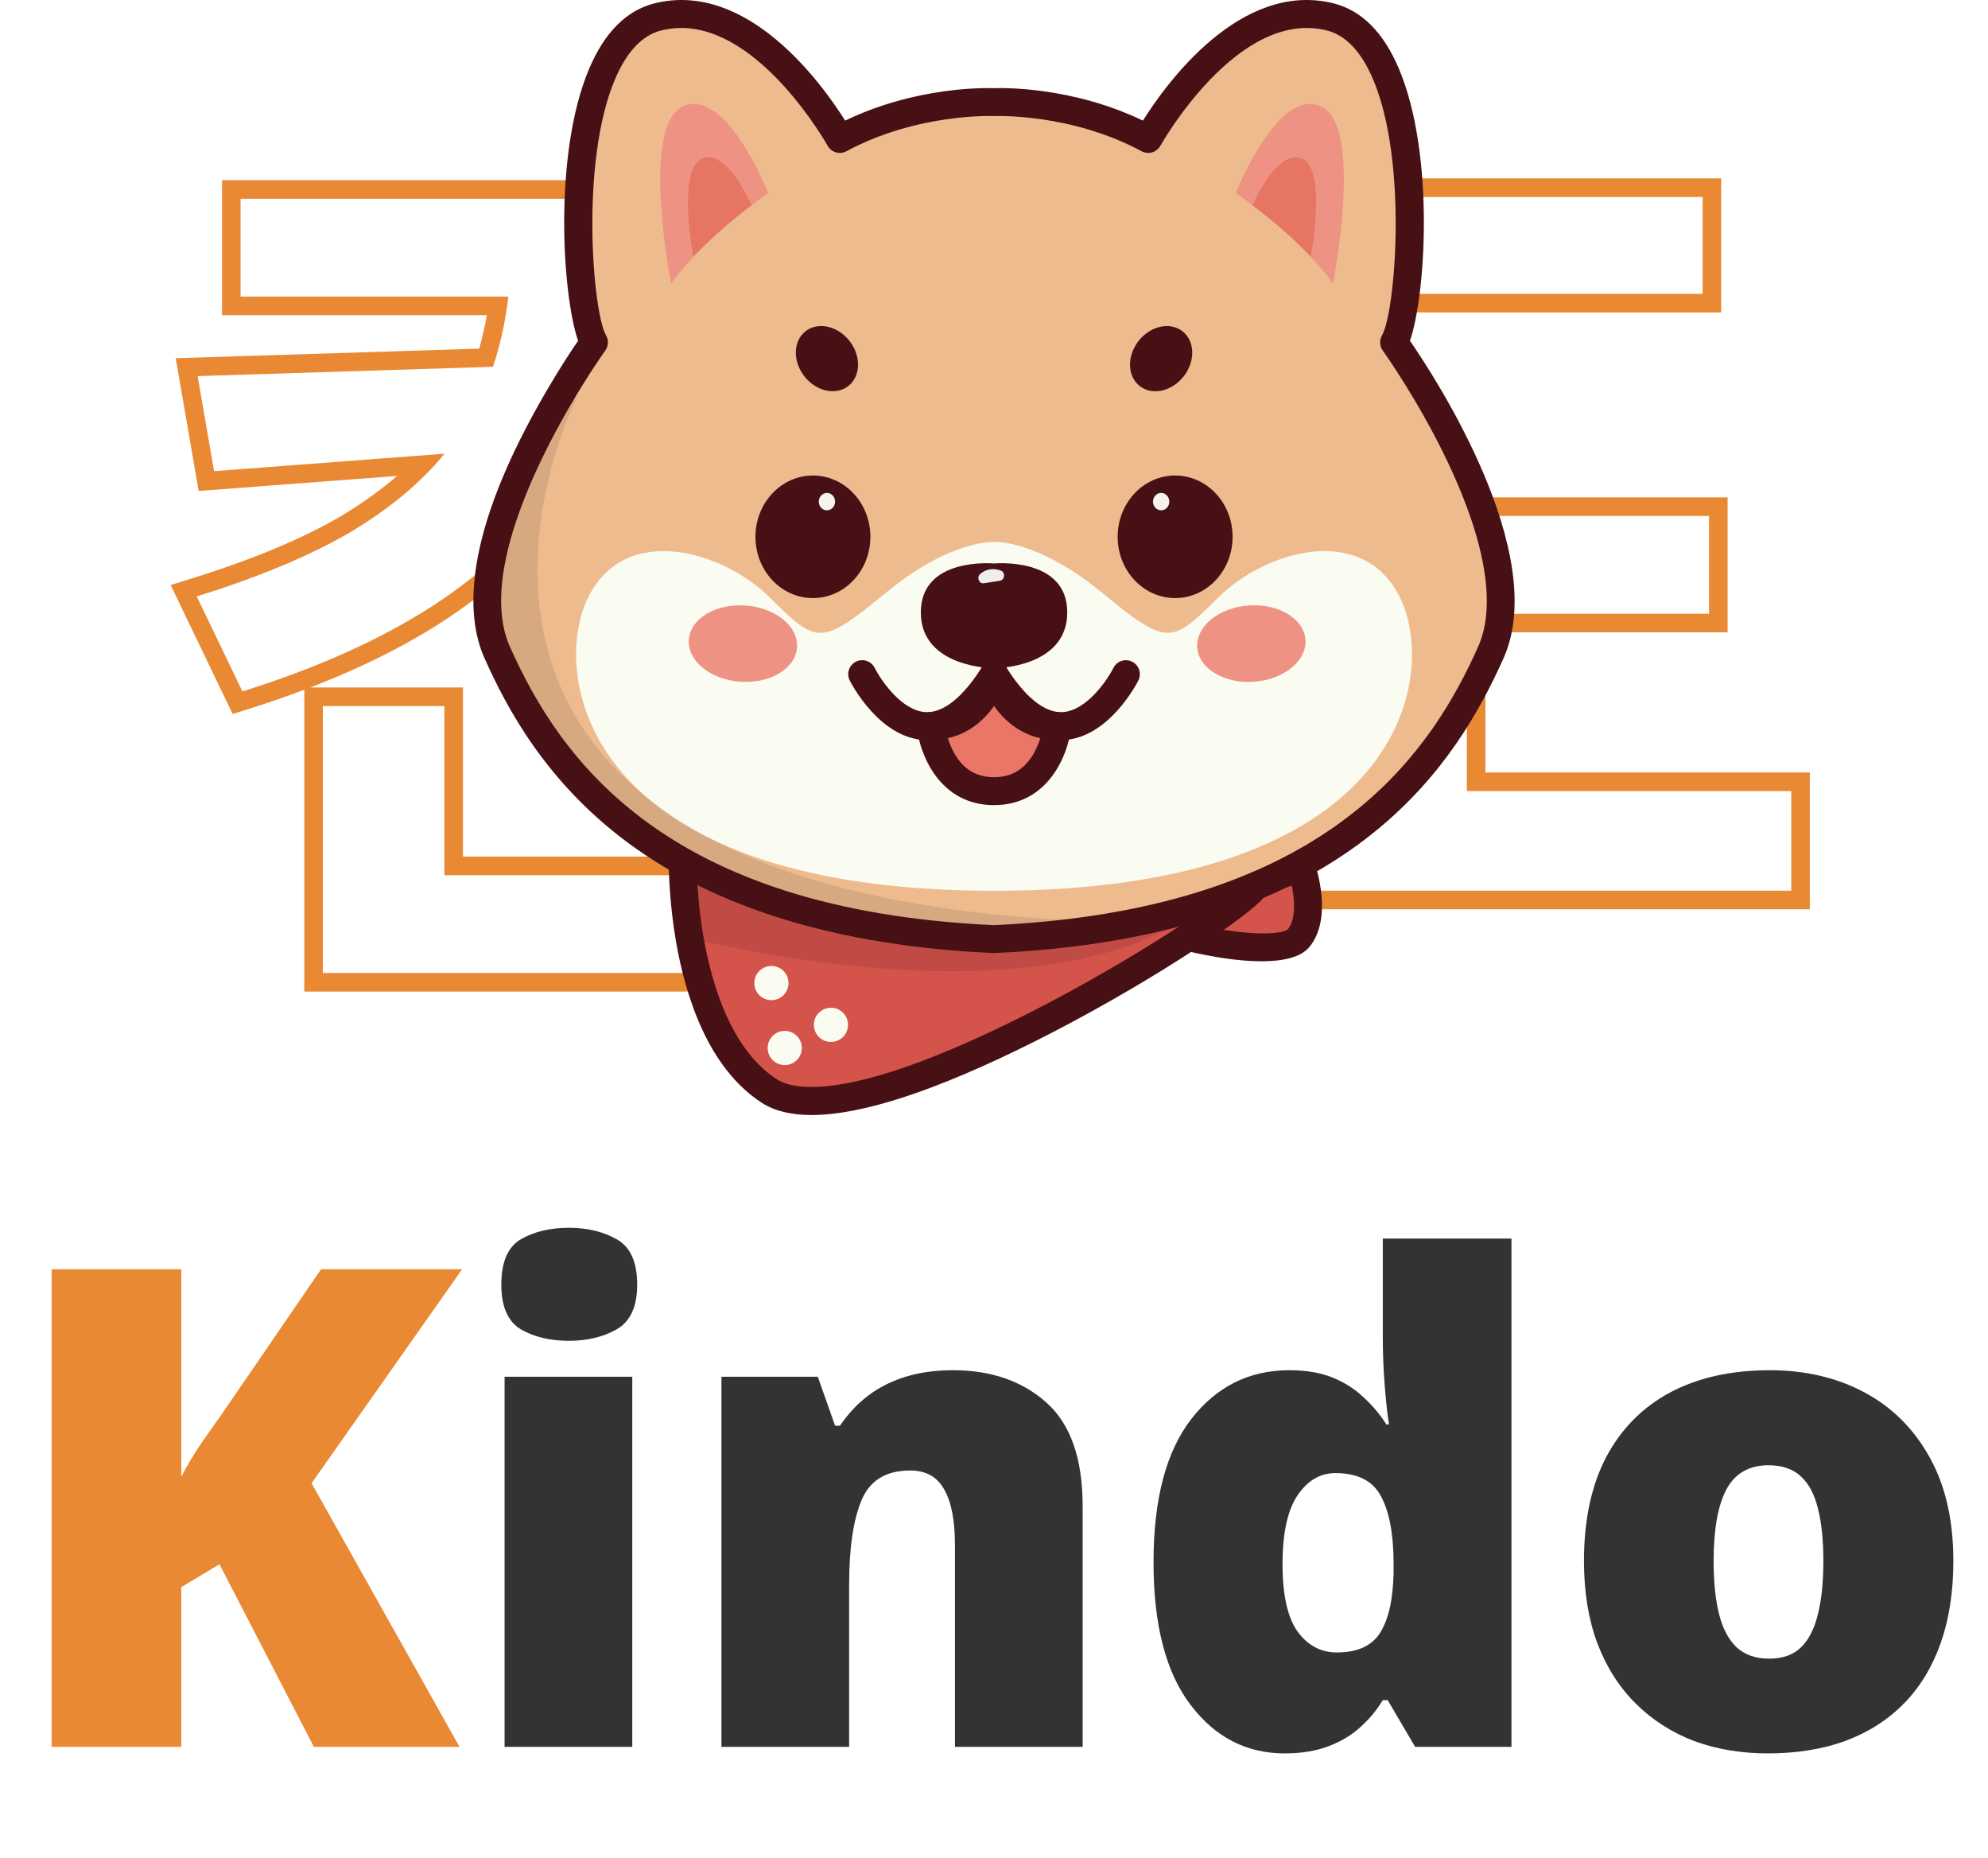 <svg width="214" height="200" viewBox="0 0 214 200" fill="none" xmlns="http://www.w3.org/2000/svg">
<path d="M192.823 85.137H157.902V66.054H183.969V55.528H132.917V31.624H183.281V21.197H119.931V66.054H144.918V85.137H110.292V95.858H192.823V85.137ZM185.281 33.624H134.917V53.528H185.969V68.054H159.902V83.137H194.823V97.858H108.292V83.137H142.918V68.054H117.931V19.197H185.281V33.624Z" fill="#EA8934"/>
<path d="M97.806 94.186H47.836V75.988H34.752V104.712H97.806V94.186ZM95.446 15H82.363V81.202H95.446V15ZM49.836 92.186H99.806V106.712H32.752V74.233C30.814 74.965 28.795 75.662 26.696 76.322L25.044 76.842L18.37 62.961L20.585 62.273L21.784 61.895C27.708 59.993 32.606 57.91 36.508 55.663C38.881 54.26 40.953 52.778 42.736 51.222L21.385 52.839L18.913 38.551L51.579 37.519C51.914 36.349 52.191 35.15 52.41 33.919H23.899V19.394H70.394V21.394C70.394 30.198 68.983 38.134 66.115 45.167L66.114 45.166C63.286 52.262 58.643 58.399 52.241 63.575C47.238 67.62 40.943 71.082 33.399 73.988H49.836V92.186ZM25.899 31.919H54.723C54.452 34.238 53.993 36.468 53.343 38.608C53.255 38.898 53.161 39.186 53.064 39.473L21.276 40.477L23.046 50.708L47.843 48.828C47.84 48.832 47.838 48.835 47.836 48.839C45.278 51.987 41.835 54.839 37.506 57.397C33.178 59.889 27.735 62.152 21.177 64.185L26.095 74.414C36.197 71.237 44.298 67.261 50.399 62.484L50.983 62.02C57.147 57.036 61.574 51.167 64.262 44.412C67.017 37.657 68.394 29.984 68.394 21.394H25.899V31.919ZM97.446 83.202H80.363V13H97.446V83.202Z" fill="#EA8934"/>
<path d="M140.106 93.406C140.106 93.406 141.848 98.416 139.806 100.947C137.764 103.475 125.766 100.583 124.05 99.712C122.331 98.84 140.11 93.406 140.11 93.406H140.106Z" fill="#D4534B"/>
<path d="M135.804 103.456C130.8 103.456 124.215 101.48 123.37 101.052C122.736 100.729 122.376 100.106 122.436 99.422C122.533 98.277 122.984 97.541 131.573 94.596C135.583 93.222 139.63 91.982 139.671 91.971L141.052 91.546L141.525 92.914C141.732 93.507 143.47 98.803 140.973 101.89C140.039 103.043 138.087 103.456 135.804 103.456ZM127.609 99.242C128.863 99.55 130.387 99.869 131.937 100.102C136.701 100.823 138.391 100.271 138.642 99.997C139.524 98.908 139.359 96.808 139.059 95.302C134.809 96.632 130.342 98.153 127.609 99.238V99.242Z" fill="#461014"/>
<path d="M134.663 95.869C129.82 100.703 92.504 123.703 82.815 117.42C77.518 113.987 75.224 106.795 74.233 100.981C73.711 97.905 73.55 95.22 73.505 93.676C73.475 92.801 73.486 92.294 73.486 92.294C73.486 92.294 139.506 91.036 134.663 95.869Z" fill="#D4534B"/>
<path d="M87.369 120C85.146 120 83.356 119.561 82 118.682C76.174 114.907 73.756 107.11 72.754 101.236C72.198 97.958 72.044 95.122 72.003 93.721C71.973 92.82 71.984 92.283 71.984 92.26L72.018 90.818L73.46 90.792C73.61 90.792 88.578 90.51 103.564 90.728C134.809 91.182 135.684 93.248 136.266 94.611C136.6 95.396 136.397 96.264 135.729 96.932C133.229 99.43 122.698 106.427 111.233 112.158C100.786 117.378 92.801 120 87.372 120H87.369ZM75.01 93.77C75.055 95.141 75.205 97.74 75.712 100.729C76.613 106.01 78.715 112.973 83.63 116.158C85.311 117.251 91.239 118.783 109.882 109.469C119.793 104.519 129.178 98.483 132.654 95.64C130.353 94.998 123.374 93.984 102.265 93.714C90.515 93.563 79.019 93.706 75.006 93.77H75.01ZM133.604 94.806L134.667 95.869L133.608 94.806H133.604Z" fill="#461014"/>
<path opacity="0.1" d="M126.498 99.565C111.575 107.723 87.643 103.963 75.821 101.342C75.784 101.135 75.746 100.932 75.712 100.729C75.213 97.792 75.059 95.238 75.014 93.845L126.498 99.565Z" fill="black"/>
<path d="M84.88 105.8C84.88 106.817 84.058 107.64 83.04 107.64C82.023 107.64 81.201 106.817 81.201 105.8C81.201 104.782 82.023 103.959 83.04 103.959C84.058 103.959 84.88 104.782 84.88 105.8Z" fill="#FAFBF1"/>
<path d="M86.314 112.785C86.314 113.803 85.492 114.626 84.474 114.626C83.457 114.626 82.635 113.803 82.635 112.785C82.635 111.767 83.457 110.945 84.474 110.945C85.492 110.945 86.314 111.767 86.314 112.785Z" fill="#FAFBF1"/>
<path d="M91.288 110.295C91.288 111.313 90.466 112.135 89.448 112.135C88.431 112.135 87.609 111.313 87.609 110.295C87.609 109.277 88.431 108.455 89.448 108.455C90.466 108.455 91.288 109.277 91.288 110.295Z" fill="#FAFBF1"/>
<path d="M160.487 70.206C155.678 80.982 145.677 96.726 115.115 100.406C112.559 100.714 109.856 100.94 107.003 101.067C70.036 99.396 58.729 81.883 53.518 70.206C50.015 62.361 55.924 49.997 60.181 42.73C62.258 39.18 63.939 36.848 63.939 36.848C61.646 32.886 59.979 4.53 70.817 1.818C81.655 -0.89 90.406 14.956 90.406 14.956C98.533 10.577 107.003 10.993 107.003 10.993C107.003 10.993 115.472 10.577 123.6 14.956C123.6 14.956 132.35 -0.89 143.188 1.818C154.026 4.53 152.36 32.886 150.066 36.848C150.066 36.848 165.698 58.53 160.487 70.206Z" fill="#EEBB8E"/>
<path d="M107.003 102.57C106.98 102.57 106.958 102.57 106.935 102.57C90.379 101.822 77.094 97.792 67.453 90.593C58.74 84.088 54.543 76.193 52.148 70.819C50.143 66.327 49.685 57.677 58.886 41.971C60.328 39.503 61.574 37.629 62.231 36.672C60.549 31.879 59.521 16.616 63.421 7.392C65.081 3.478 67.446 1.116 70.453 0.361C80.491 -2.148 88.54 9.104 90.976 12.98C98.638 9.292 106.128 9.457 107.003 9.491C107.881 9.457 115.367 9.296 123.029 12.98C125.462 9.104 133.514 -2.148 143.553 0.361C146.563 1.116 148.928 3.478 150.584 7.392C154.484 16.616 153.46 31.872 151.774 36.668C154.488 40.604 166.877 59.574 161.858 70.819C156.699 82.375 146.263 98.168 115.295 101.897C112.649 102.217 109.882 102.442 107.07 102.57C107.048 102.57 107.025 102.57 107.003 102.57ZM73.328 3.013C72.623 3.013 71.906 3.095 71.181 3.275C69.135 3.786 67.457 5.566 66.188 8.564C62.426 17.45 63.812 33.633 65.238 36.097C65.535 36.608 65.501 37.25 65.156 37.727C65.141 37.749 63.485 40.052 61.477 43.488C57.61 50.091 51.615 62.256 54.888 69.594C60.283 81.684 71.553 97.943 107.003 99.565C109.717 99.441 112.386 99.223 114.935 98.915C144.386 95.37 154.255 80.482 159.117 69.594C161.062 65.241 159.947 58.406 155.892 49.832C152.735 43.146 148.887 37.779 148.85 37.727C148.504 37.246 148.47 36.608 148.767 36.097C150.194 33.633 151.579 17.45 147.817 8.564C146.548 5.566 144.87 3.79 142.824 3.275C133.24 0.879 124.996 15.534 124.913 15.684C124.515 16.405 123.611 16.668 122.886 16.278C115.247 12.162 107.153 12.492 107.074 12.492C107.025 12.492 106.976 12.492 106.928 12.492C106.849 12.488 98.755 12.162 91.115 16.278C90.391 16.668 89.486 16.402 89.088 15.681C89.013 15.546 81.963 3.009 73.325 3.009L73.328 3.013Z" fill="#461014"/>
<path d="M91.319 41.543C92.662 40.493 92.72 38.323 91.448 36.695C90.177 35.067 88.057 34.599 86.714 35.649C85.371 36.699 85.314 38.869 86.585 40.497C87.857 42.125 89.977 42.593 91.319 41.543Z" fill="#461014"/>
<path d="M87.508 64.366C90.924 64.366 93.694 61.414 93.694 57.771C93.694 54.129 90.924 51.176 87.508 51.176C84.091 51.176 81.321 54.129 81.321 57.771C81.321 61.414 84.091 64.366 87.508 64.366Z" fill="#461014"/>
<path d="M89.017 54.921C89.502 54.921 89.895 54.502 89.895 53.985C89.895 53.469 89.502 53.05 89.017 53.05C88.531 53.05 88.138 53.469 88.138 53.985C88.138 54.502 88.531 54.921 89.017 54.921Z" fill="#F5F4EF"/>
<path d="M127.421 40.502C128.693 38.874 128.635 36.703 127.292 35.653C125.95 34.603 123.83 35.072 122.559 36.699C121.287 38.327 121.345 40.498 122.687 41.548C124.03 42.598 126.15 42.129 127.421 40.502Z" fill="#461014"/>
<path d="M126.498 64.366C129.915 64.366 132.684 61.414 132.684 57.771C132.684 54.129 129.915 51.176 126.498 51.176C123.081 51.176 120.311 54.129 120.311 57.771C120.311 61.414 123.081 64.366 126.498 64.366Z" fill="#461014"/>
<path d="M124.992 54.921C125.477 54.921 125.871 54.502 125.871 53.985C125.871 53.469 125.477 53.05 124.992 53.05C124.507 53.05 124.114 53.469 124.114 53.985C124.114 54.502 124.507 54.921 124.992 54.921Z" fill="#F5F4EF"/>
<path d="M107.003 95.869C62.682 95.869 59.239 72.618 63.275 64.362C67.314 56.107 77.904 59.33 82.931 64.362C87.958 69.395 88.409 69.497 95.41 63.758C102.408 58.023 107.003 58.323 107.003 58.323C107.003 58.323 111.598 58.023 118.595 63.758C125.597 69.497 126.047 69.395 131.074 64.362C136.101 59.33 146.691 56.107 150.73 64.362C154.77 72.618 151.327 95.869 107.003 95.869Z" fill="#FAFBF1"/>
<path d="M114.886 65.906C114.886 71.919 107.006 71.919 107.006 71.919C107.006 71.919 99.123 71.919 99.123 65.906C99.123 59.893 107.006 60.644 107.006 60.644C107.006 60.644 114.886 59.893 114.886 65.906Z" fill="#461014"/>
<path d="M105.632 61.681L105.542 61.748C105.096 62.087 105.37 62.86 105.903 62.774L107.641 62.5C108.196 62.413 108.238 61.538 107.69 61.392L107.427 61.32C106.807 61.151 106.154 61.283 105.629 61.681H105.632Z" fill="#F0EEED"/>
<path d="M114.188 79.648C111.676 79.648 109.266 78.154 107.003 75.194C104.645 78.274 102.13 79.765 99.506 79.641C94.61 79.4 91.596 73.478 91.468 73.226C91.097 72.482 91.397 71.581 92.14 71.209C92.883 70.837 93.784 71.138 94.156 71.882C94.802 73.162 97.05 76.516 99.66 76.64C102.07 76.745 104.292 74.045 105.734 71.754C106.008 71.318 106.488 71.052 107.006 71.052C107.524 71.052 108.001 71.318 108.279 71.754C109.717 74.045 111.939 76.745 114.353 76.64C116.962 76.516 119.211 73.162 119.857 71.882C120.228 71.142 121.133 70.841 121.873 71.213C122.612 71.585 122.912 72.486 122.541 73.226C122.413 73.478 119.399 79.4 114.503 79.641C114.398 79.645 114.297 79.648 114.192 79.648H114.188Z" fill="#461014"/>
<path d="M113.813 78.142C113.813 78.142 113.058 85.147 107.003 85.147C100.947 85.147 100.193 78.142 100.193 78.142C105.546 78.142 107.003 72.554 107.003 72.554C107.003 72.554 108.459 78.142 113.813 78.142Z" fill="#E97666"/>
<path d="M107.003 86.649C101.146 86.649 99.01 81.188 98.698 78.304C98.653 77.879 98.789 77.455 99.074 77.139C99.359 76.82 99.765 76.64 100.193 76.64C104.292 76.64 105.501 72.351 105.55 72.167C105.726 71.513 106.323 71.055 106.999 71.055H107.006C107.686 71.055 108.283 71.517 108.452 72.174C108.5 72.351 109.709 76.64 113.809 76.64C114.237 76.64 114.642 76.82 114.927 77.139C115.213 77.455 115.348 77.879 115.303 78.304C114.991 81.192 112.855 86.649 106.999 86.649H107.003ZM102.028 79.446C102.179 79.922 102.393 80.463 102.689 81C103.676 82.781 105.088 83.644 107.006 83.644C108.925 83.644 110.336 82.781 111.324 81C111.62 80.467 111.834 79.922 111.984 79.446C109.698 78.931 108.069 77.493 107.006 75.979C105.944 77.493 104.318 78.931 102.028 79.446Z" fill="#461014"/>
<path d="M85.797 69.687C85.961 67.422 83.485 65.397 80.268 65.164C77.05 64.931 74.309 66.578 74.145 68.844C73.981 71.109 76.456 73.134 79.674 73.367C82.892 73.6 85.633 71.953 85.797 69.687Z" fill="#EE9383"/>
<path d="M134.999 73.369C138.216 73.136 140.692 71.11 140.528 68.845C140.364 66.58 137.623 64.932 134.405 65.165C131.188 65.398 128.712 67.423 128.876 69.689C129.04 71.954 131.781 73.602 134.999 73.369Z" fill="#EE9383"/>
<path d="M133.026 20.788C133.657 21.228 134.254 21.66 134.82 22.084C137.666 24.221 139.72 26.167 141.109 27.65C142.772 29.427 143.492 30.542 143.492 30.542C143.492 30.542 146.856 13.495 142.182 11.44C137.512 9.382 133.026 20.788 133.026 20.788Z" fill="#EE9383"/>
<path d="M134.82 22.084C137.666 24.221 139.72 26.167 141.109 27.65C141.522 25.25 142.531 18.092 140.166 17.078C137.82 16.067 135.549 20.492 134.82 22.084Z" fill="#E77563"/>
<path d="M82.706 20.788C82.075 21.228 81.478 21.66 80.912 22.084C78.066 24.221 76.013 26.167 74.624 27.65C72.96 29.427 72.24 30.542 72.24 30.542C72.24 30.542 68.876 13.495 73.55 11.44C78.22 9.382 82.706 20.788 82.706 20.788Z" fill="#EE9383"/>
<path d="M80.912 22.084C78.066 24.221 76.013 26.167 74.623 27.65C74.21 25.25 73.201 18.092 75.566 17.078C77.912 16.067 80.183 20.492 80.912 22.084Z" fill="#E77563"/>
<path opacity="0.1" d="M114.233 98.998C111.894 99.261 109.469 99.452 107.003 99.565C71.556 97.943 60.287 81.684 54.888 69.594C51.615 62.256 57.61 50.091 61.477 43.488C61.589 43.297 61.698 43.109 61.811 42.925L62.014 42.947C62.014 42.947 35.986 94.337 114.233 98.998Z" fill="black"/>
<path d="M49.465 188H33.785L23.625 168.348L19.512 170.809V188H5.555V136.602H19.512V158.926C20.098 157.801 20.766 156.676 21.516 155.551C22.289 154.426 23.039 153.359 23.766 152.352L34.559 136.602H49.746L33.539 159.629L49.465 188Z" fill="#EA8934"/>
<path d="M68.062 148.168V188H54.316V148.168H68.062ZM61.242 132.137C63.211 132.137 64.922 132.547 66.375 133.367C67.852 134.188 68.59 135.816 68.59 138.254C68.59 140.621 67.852 142.227 66.375 143.07C64.922 143.891 63.211 144.301 61.242 144.301C59.227 144.301 57.504 143.891 56.074 143.07C54.668 142.227 53.965 140.621 53.965 138.254C53.965 135.816 54.668 134.188 56.074 133.367C57.504 132.547 59.227 132.137 61.242 132.137ZM102.586 147.465C106.688 147.465 110.039 148.625 112.641 150.945C115.242 153.266 116.543 156.98 116.543 162.09V188H102.797V166.273C102.797 163.625 102.41 161.633 101.637 160.297C100.887 158.938 99.668 158.258 97.981 158.258C95.379 158.258 93.633 159.324 92.742 161.457C91.852 163.566 91.406 166.602 91.406 170.562V188H77.66V148.168H88.031L89.894 153.441H90.422C91.266 152.176 92.273 151.098 93.445 150.207C94.617 149.316 95.965 148.637 97.488 148.168C99.012 147.699 100.711 147.465 102.586 147.465ZM138.27 188.703C134.168 188.703 130.793 186.957 128.145 183.465C125.496 179.973 124.172 174.863 124.172 168.137C124.172 161.34 125.531 156.195 128.25 152.703C130.969 149.211 134.484 147.465 138.797 147.465C140.578 147.465 142.113 147.723 143.402 148.238C144.691 148.754 145.805 149.457 146.742 150.348C147.703 151.215 148.535 152.199 149.238 153.301H149.52C149.355 152.293 149.203 150.91 149.062 149.152C148.922 147.371 148.852 145.637 148.852 143.949V133.297H162.703V188H152.332L149.379 182.973H148.852C148.219 184.027 147.422 184.988 146.461 185.855C145.523 186.723 144.375 187.414 143.016 187.93C141.68 188.445 140.098 188.703 138.27 188.703ZM143.895 177.84C146.098 177.84 147.645 177.148 148.535 175.766C149.449 174.359 149.941 172.227 150.012 169.367V168.277C150.012 165.137 149.566 162.734 148.676 161.07C147.809 159.383 146.168 158.539 143.754 158.539C142.113 158.539 140.754 159.336 139.676 160.93C138.598 162.523 138.059 164.996 138.059 168.348C138.059 171.652 138.598 174.066 139.676 175.59C140.777 177.09 142.184 177.84 143.895 177.84ZM210.27 167.996C210.27 171.324 209.812 174.277 208.898 176.855C207.984 179.434 206.66 181.602 204.926 183.359C203.191 185.117 201.094 186.453 198.633 187.367C196.172 188.258 193.395 188.703 190.301 188.703C187.418 188.703 184.77 188.258 182.355 187.367C179.965 186.453 177.879 185.117 176.098 183.359C174.316 181.602 172.934 179.434 171.949 176.855C170.988 174.277 170.508 171.324 170.508 167.996C170.508 163.59 171.305 159.863 172.898 156.816C174.516 153.77 176.812 151.449 179.789 149.855C182.789 148.262 186.363 147.465 190.512 147.465C194.332 147.465 197.73 148.262 200.707 149.855C203.684 151.449 206.016 153.77 207.703 156.816C209.414 159.863 210.27 163.59 210.27 167.996ZM184.465 167.996C184.465 170.27 184.664 172.191 185.062 173.762C185.461 175.309 186.094 176.492 186.961 177.312C187.852 178.109 189.012 178.508 190.441 178.508C191.871 178.508 193.008 178.109 193.852 177.312C194.695 176.492 195.305 175.309 195.68 173.762C196.078 172.191 196.277 170.27 196.277 167.996C196.277 165.723 196.078 163.824 195.68 162.301C195.305 160.777 194.684 159.629 193.816 158.855C192.973 158.082 191.824 157.695 190.371 157.695C188.285 157.695 186.773 158.562 185.836 160.297C184.922 162.031 184.465 164.598 184.465 167.996Z" fill="#333333"/>
</svg>
